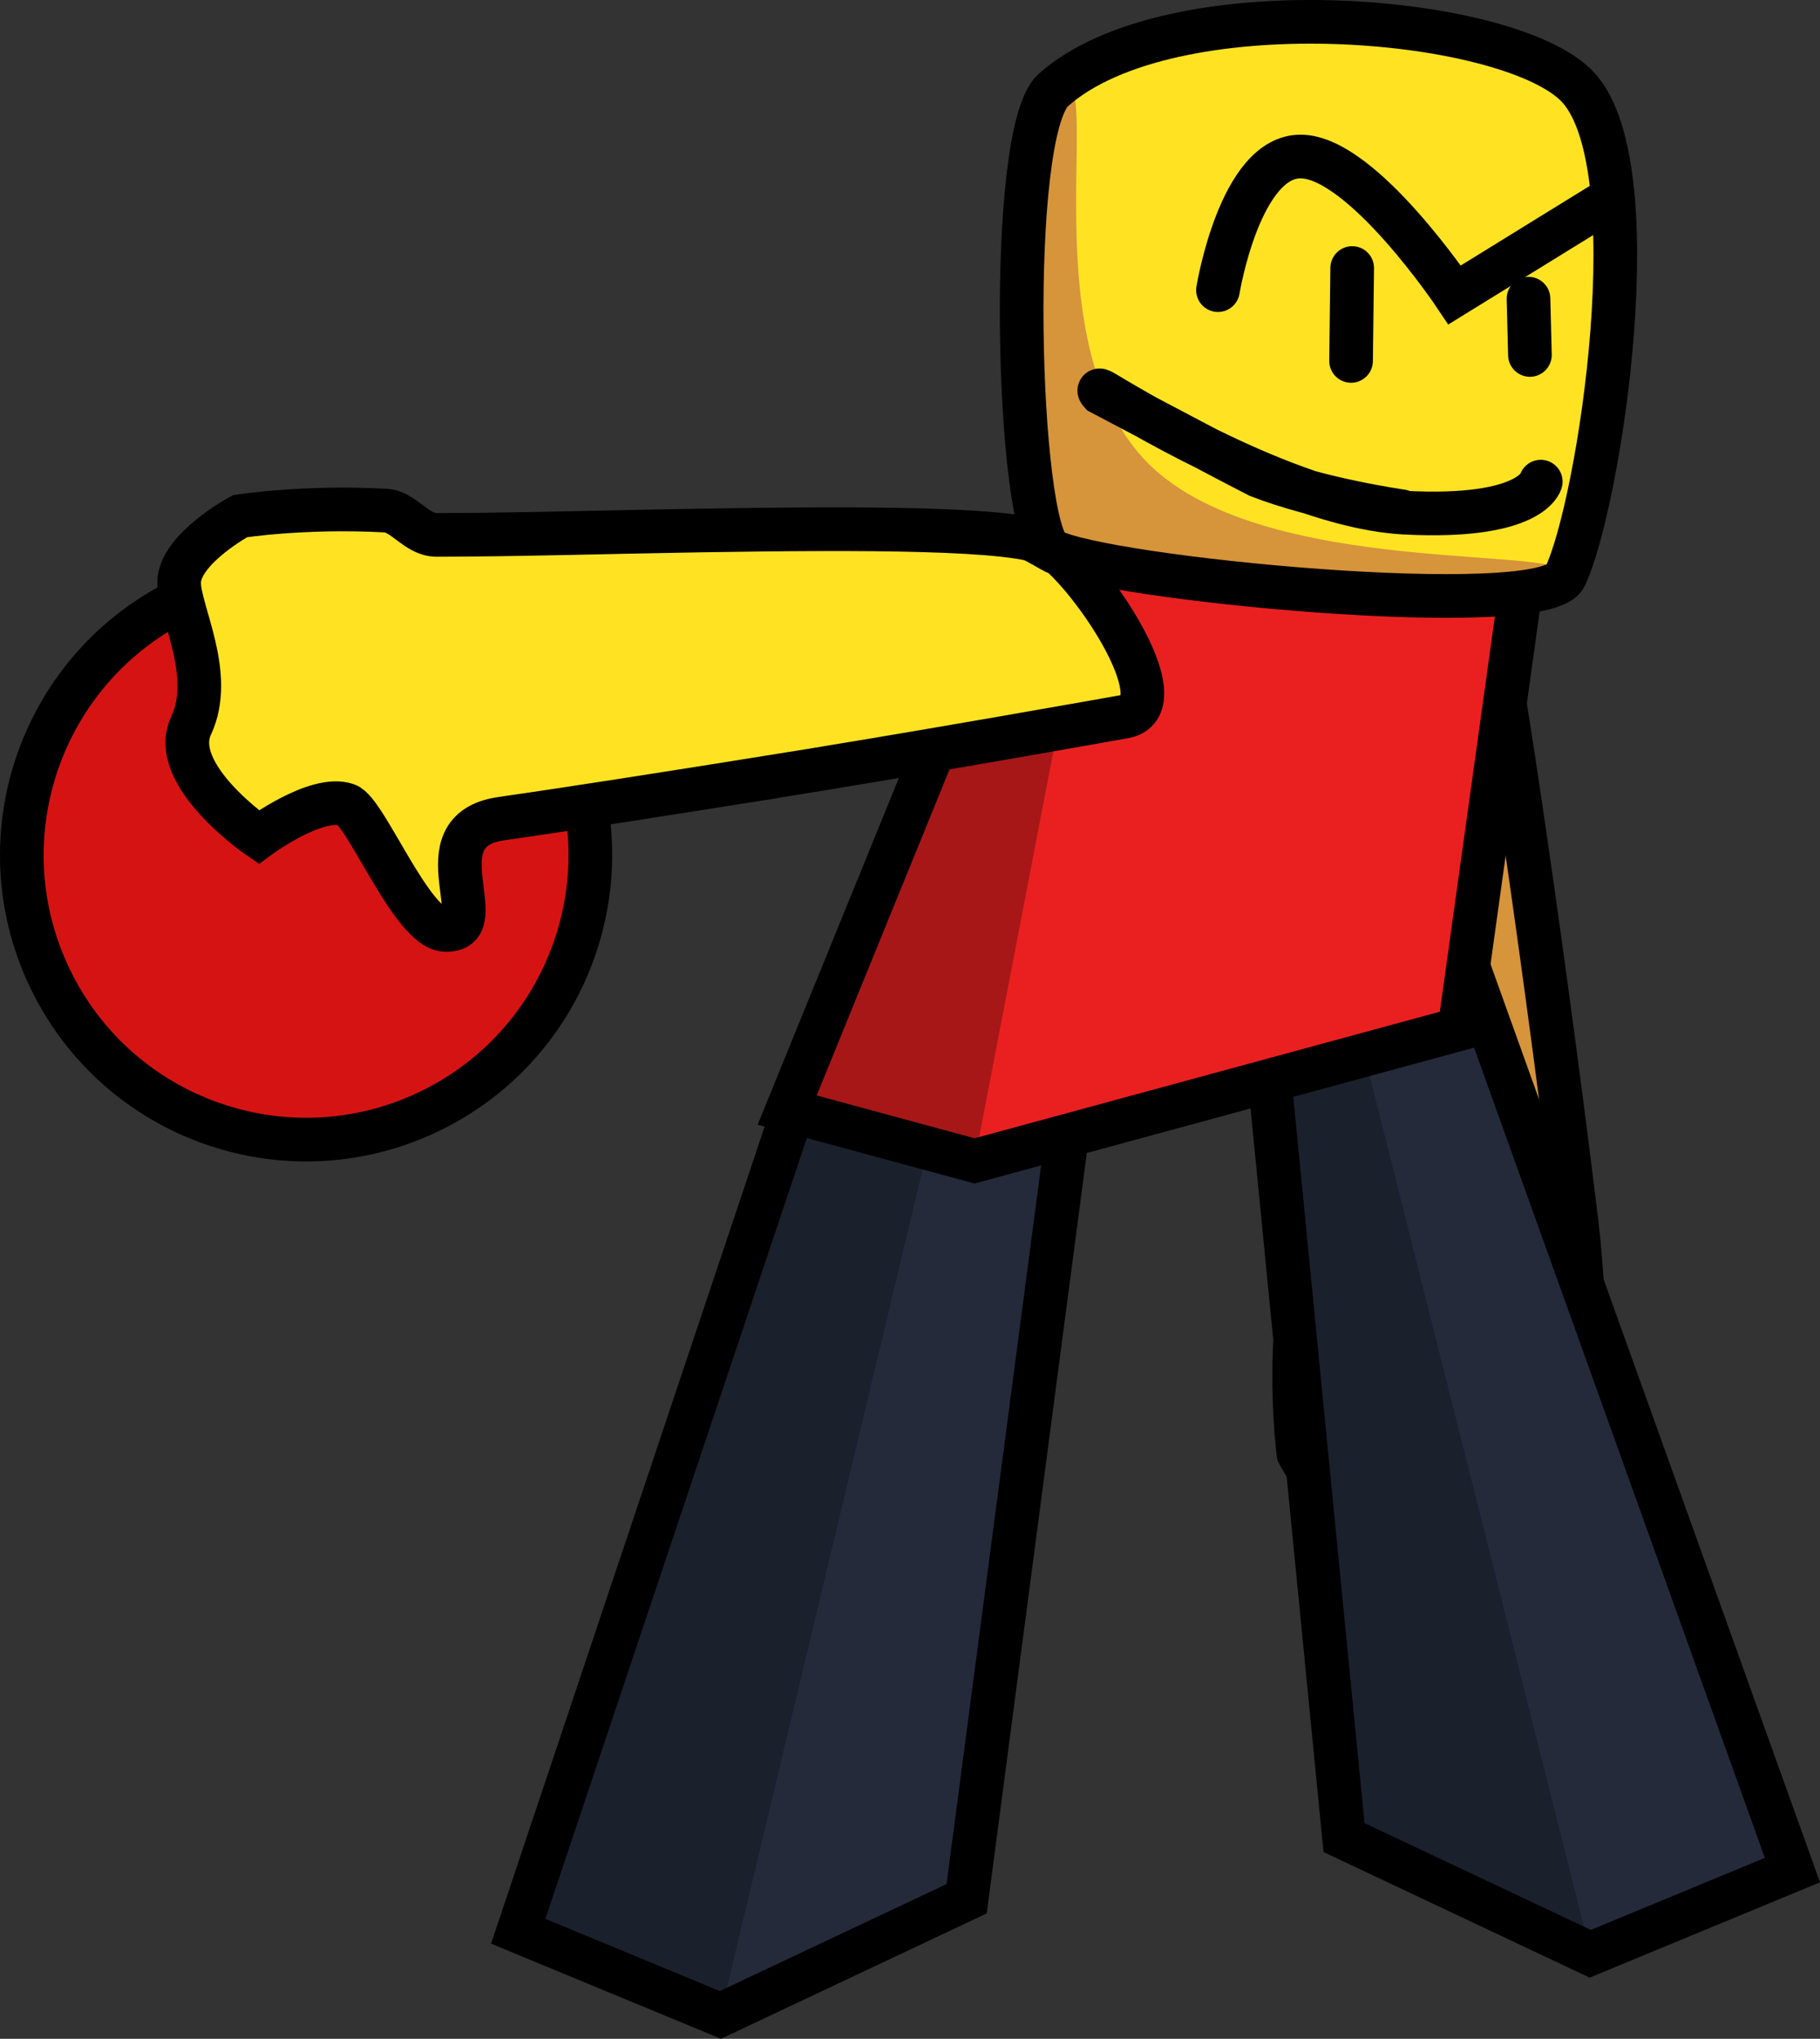 <svg version="1.1" xmlns="http://www.w3.org/2000/svg" xmlns:xlink="http://www.w3.org/1999/xlink" width="333.588" height="373.449" viewBox="0,0,333.588,373.449"><rect x="0" y="0" width="333.588" height="373.449" fill="#333333" stroke="none"/><g transform="translate(-85.707,1.075)"><g data-paper-data="{&quot;isPaintingLayer&quot;:true}" fill-rule="nonzero" stroke-width="8" stroke-linejoin="miter" stroke-miterlimit="10" stroke-dasharray="" stroke-dashoffset="0" style="mix-blend-mode: normal"><g fill="#d6943b" stroke="#000000" stroke-linecap="round"><g><path d="M360.062,119.292c1.808,9.71 5.499,34.493 9.133,61.164c1.948,14.299 3.88,29.139 5.495,42.49c1.698,14.029 2.174,40.26 2.174,40.26c0,0 -10.612,14.801 -18.7,10.783c-8.339,-4.142 -18.981,1.592 -23.695,1.467c-5.546,-0.147 -10.774,-10.307 -10.774,-10.307c0,0 -1.439,-10.616 -0.398,-24.164c0.228,-2.967 4.135,-5.018 4.205,-8.316c0.289,-13.605 0.283,-29.828 0.381,-45.29c0.169,-26.557 0.645,-50.869 3.447,-55.811c3.417,-6.025 26.98,-21.683 28.731,-12.276z" data-paper-data="{&quot;index&quot;:null}"/><path d="M372.526,244.429l-46.386,-7.448"/></g><path d="M373.317,238.62c0,0 -22.234,0.429 -27.488,-2.56c-5.254,-2.99 -8.26,-7.873 0.281,-12.922c8.542,-5.048 25.328,-2.213 25.328,-2.213z"/></g><g stroke-linecap="round"><path d="M234.342,192.55l48.352,3.734l-19.813,150.435l-45.131,21.281l-37.058,-15.324z" fill="#242a3a" stroke="none"/><path d="M234.342,192.55l24.429,4.082l-41.021,171.369l-37.058,-15.324z" fill="#1b202d" stroke="none"/><path d="M234.342,192.55l48.352,3.734l-19.813,150.435l-45.131,21.281l-37.058,-15.324z" fill="none" stroke="#000000"/></g><g stroke-linecap="round"><path d="M414.241,341.088l-37.058,15.324l-45.131,-21.281l-13.943,-141.996l37.711,-14.742z" data-paper-data="{&quot;index&quot;:null}" fill="#242a3a" stroke="none"/><path d="M377.183,356.412l-45.131,-21.281l-13.943,-141.996l16.981,-3.729z" data-paper-data="{&quot;index&quot;:null}" fill="#1b202d" stroke="none"/><path d="M414.241,341.473l-37.058,15.324l-45.131,-21.281l-13.943,-141.996l37.711,-14.742z" data-paper-data="{&quot;index&quot;:null}" fill="none" stroke="#000000"/></g><g><path d="M119.471,108.508c25.989,-12.337 57.059,-1.27 69.397,24.719c12.337,25.989 1.27,57.059 -24.719,69.397c-25.989,12.337 -57.059,1.27 -69.397,-24.719c-12.337,-25.989 -1.27,-57.059 24.719,-69.397z" fill="#d61313" stroke="#000000" stroke-linecap="butt"/><path d="M138.218,119.44c0,0 7.109,-0.683 10.506,-0.284c3.143,0.369 9.173,2.595 9.173,2.595" fill="none" stroke="#ffffff" stroke-linecap="round"/></g><g stroke-linecap="round"><path d="M271.732,99.847l94.013,-2.366l-12.529,89.928l-88.877,24.158l-34.353,-9.307z" fill="#ea2020" stroke="none"/><path d="M271.732,99.847l14.309,-0.981l-21.702,112.701l-34.353,-9.307z" fill="#a71717" stroke="none"/><path d="M271.732,99.847l94.013,-2.366l-12.529,89.928l-88.877,24.158l-34.353,-9.307z" fill="none" stroke="#000000"/></g><path d="M222.144,142.026c-14.94,2.36 -30.632,4.856 -44.533,6.848c-15.48,2.219 -0.912,20.901 -10.394,20.367c-6.061,-0.342 -14.44,-21.67 -17.956,-22.89c-5.555,-1.928 -16.14,5.906 -16.14,5.906c0,0 -16.633,-11.382 -12.385,-20.428c4.38,-9.327 -2.222,-20.961 -2.198,-26.18c0.028,-6.14 11.142,-12.171 11.142,-12.171c0,0 11.71,-1.85 26.725,-1.027c3.289,0.18 5.652,4.454 9.302,4.451c14.416,-0.011 31.811,-0.538 48.251,-0.804c30.231,-0.488 58.023,-0.471 63.697,2.584c6.749,3.634 24.645,29.323 14.28,31.49c0,0 -39.367,7.047 -69.792,11.853z" data-paper-data="{&quot;index&quot;:null}" fill="#ffe323" stroke="#000000" stroke-linecap="round"/><g stroke-linecap="round"><path d="M278.41,99.729c-6.273,-3.534 -8.332,-76.634 0.388,-84.34c21.41,-18.919 82.137,-13.851 95.617,-1.026c14.367,13.67 4.339,77.453 -1.856,90.163c-4.008,8.224 -85.053,0.327 -94.149,-4.797z" fill="#ffe323" stroke="none"/><path d="M278.41,99.729c-6.273,-3.534 -8.332,-76.634 0.388,-84.34c10.943,-9.669 -5.36,43.775 16.49,67.514c20.902,22.708 80.299,15.409 77.27,21.623c-4.008,8.224 -85.053,0.327 -94.149,-4.797z" fill="#d6943b" stroke="none"/><path d="M278.41,99.729c-6.273,-3.534 -8.332,-76.634 0.388,-84.34c21.41,-18.919 82.137,-13.851 95.617,-1.026c14.367,13.67 4.339,77.453 -1.856,90.163c-4.008,8.224 -85.053,0.327 -94.149,-4.797z" fill="none" stroke="#000000"/></g><path d="M308.948,52.07c0,0 4.031,-24.702 15.291,-24.475c11.26,0.227 28.09,25.35 28.09,25.35l27.289,-16.829" fill="none" stroke="#000000" stroke-linecap="round"/><g fill="none" stroke="#000000" stroke-linecap="round"><path d="M333.551,48.02l-0.207,17.016"/><path d="M365.866,53.637l0.26,10.305"/></g><path d="M368.111,87.147c0,0 -1.701,6.912 -25.011,5.679c-19.451,-1.029 -46.992,-17.193 -54.98,-21.995c-1.585,-0.953 -0.664,0.054 -0.664,0.054c0,0 28.425,15.003 28.694,15.109c11.301,4.445 26.447,6.579 26.447,6.579" fill="#ffffff" stroke="#000000" stroke-linecap="round"/></g></g></svg>